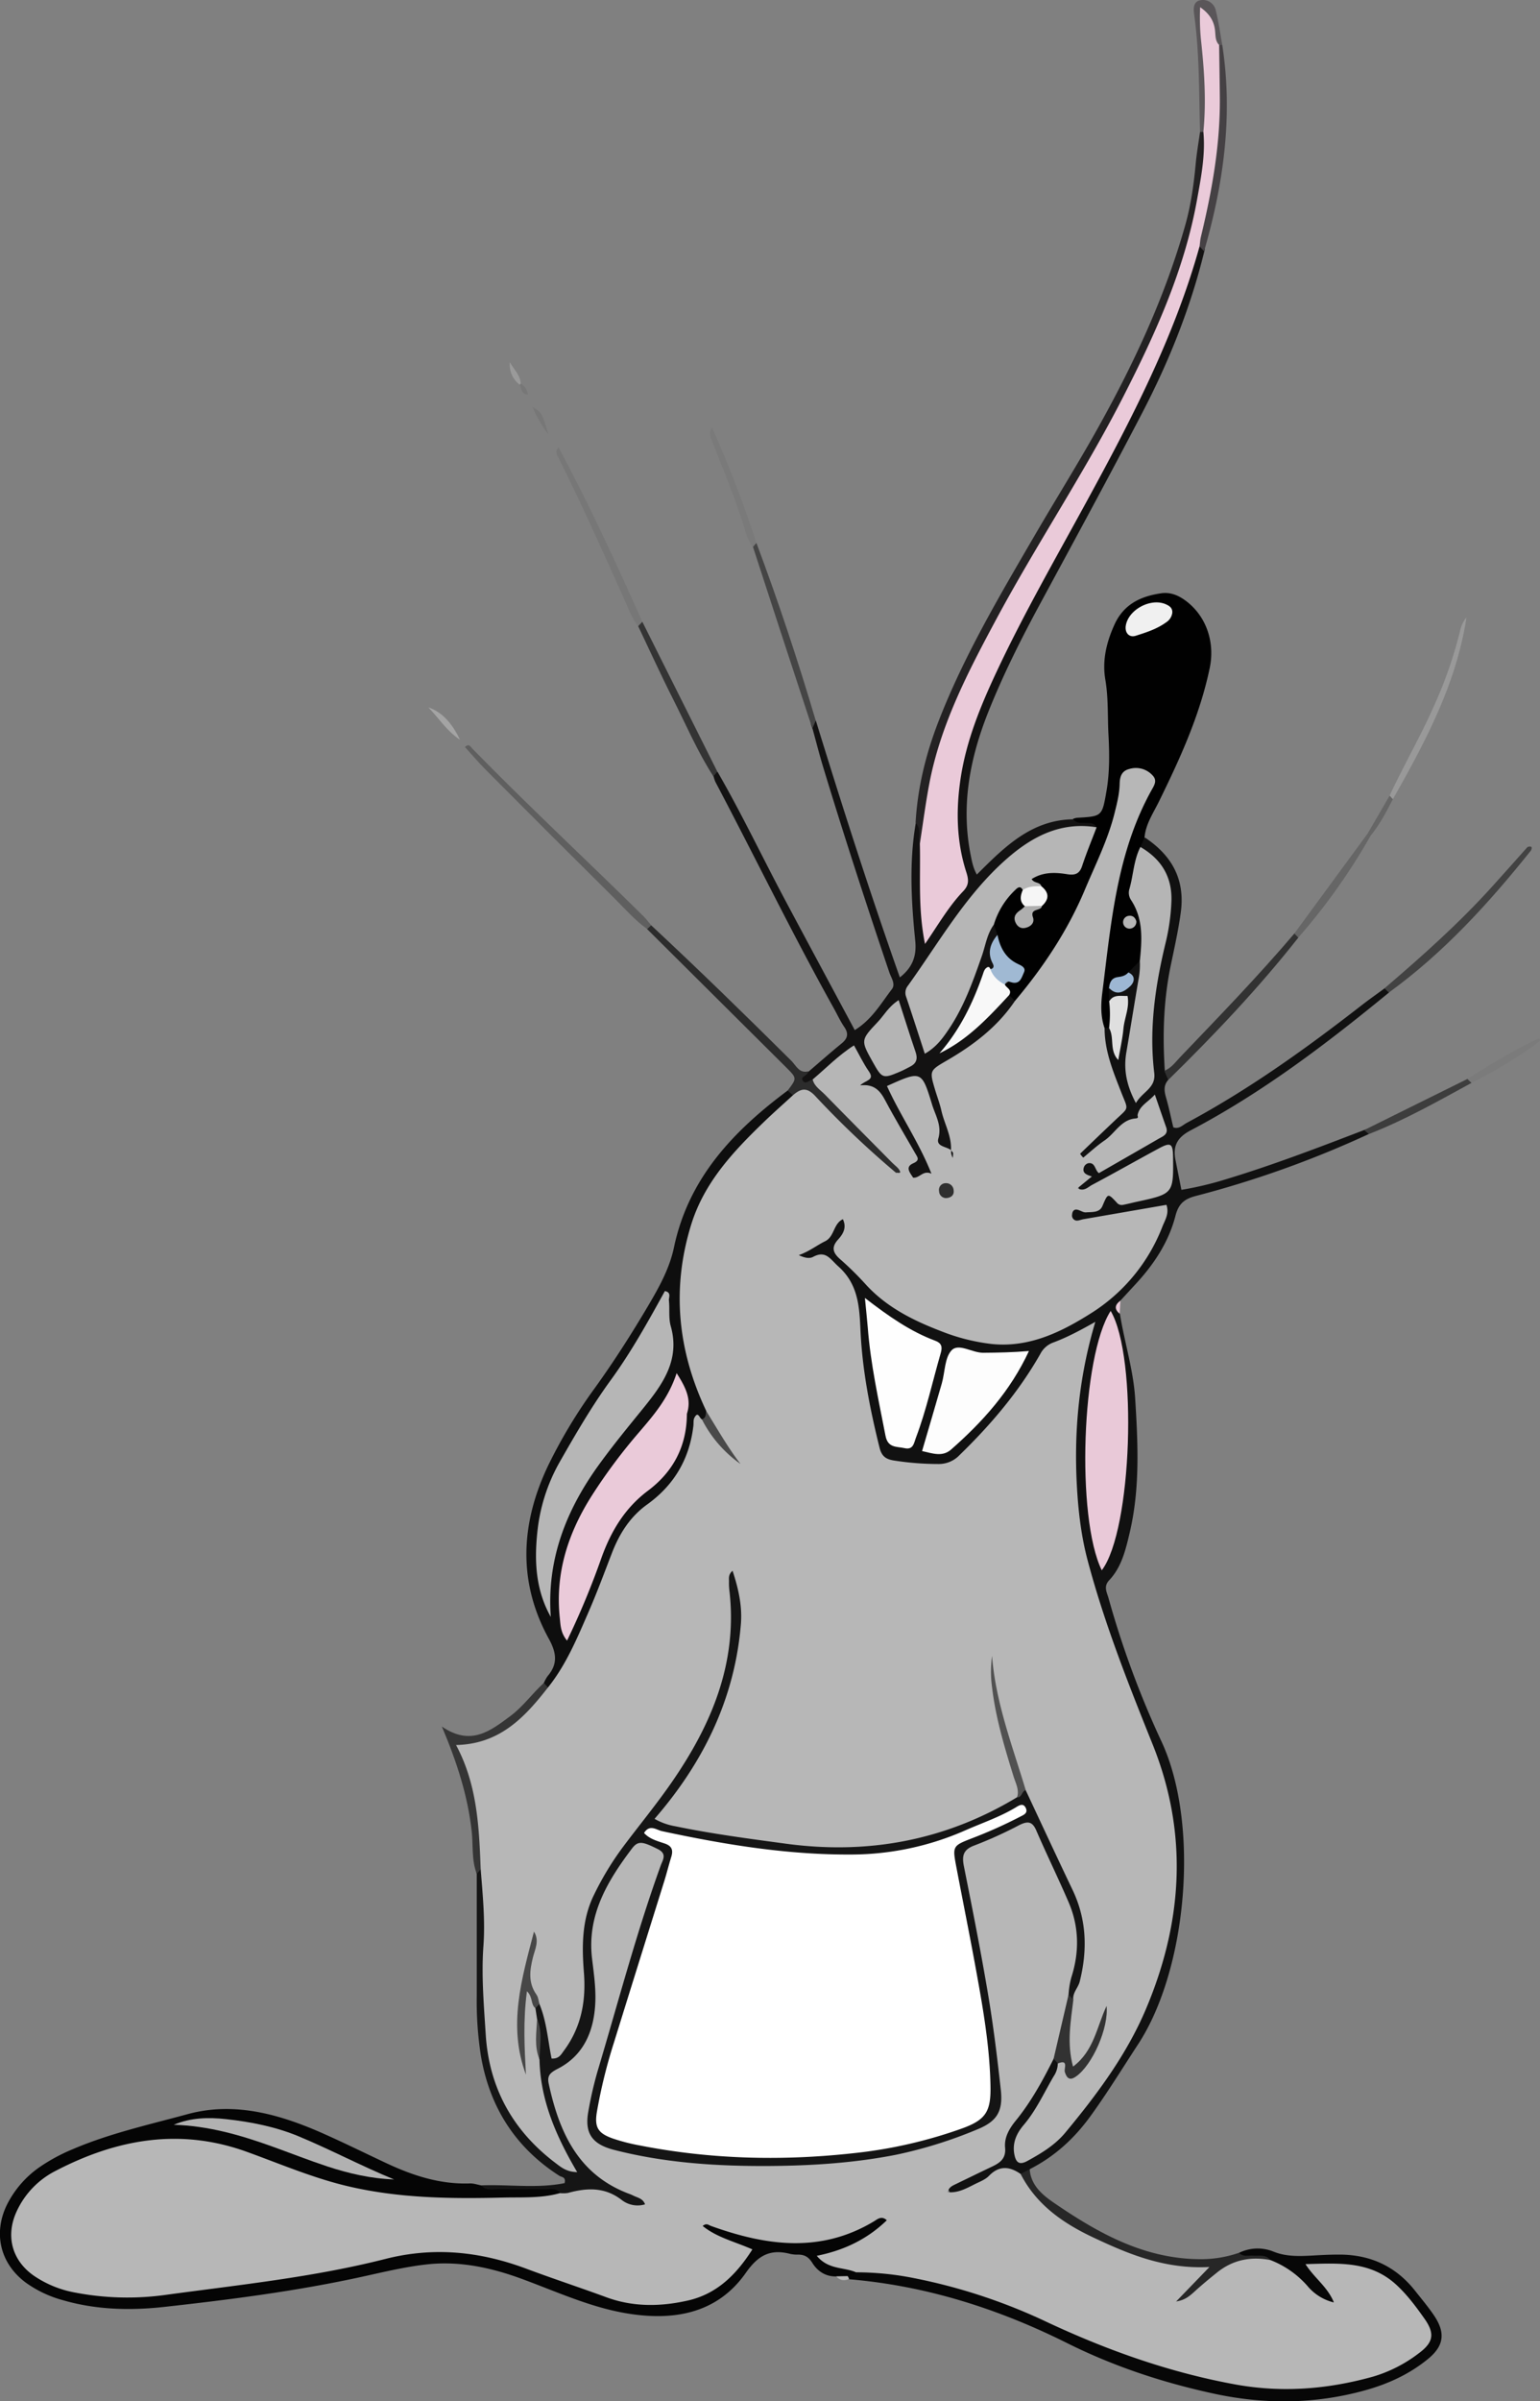 <svg xmlns="http://www.w3.org/2000/svg" viewBox="0 0 780.38 1216.25"><rect x="0" y="0" width="780.38" height="1216.25" fill="#808080" stroke="none"/><defs><style>.cls-1{fill:#111;}.cls-2{fill:#010101;}.cls-3{fill:#151515;}.cls-4{fill:#050505;}.cls-5{fill:#131212;}.cls-6{fill:#0e0e0e;}.cls-7{fill:#070707;}.cls-8{fill:#242223;}.cls-9{fill:#2c2c2c;}.cls-10{fill:#272727;}.cls-11{fill:#353535;}.cls-12{fill:#5f5f5f;}.cls-13{fill:#323232;}.cls-14{fill:#424242;}.cls-15{fill:#454144;}.cls-16{fill:#454545;}.cls-17{fill:#777;}.cls-18{fill:#999;}.cls-19{fill:#343434;}.cls-20{fill:#5a5659;}.cls-21{fill:#666;}.cls-22{fill:#7a7a7a;}.cls-23{fill:#3d3d3d;}.cls-24{fill:#7b7b7b;}.cls-25{fill:#a4a4a4;}.cls-26{fill:#9a9a9a;}.cls-27{fill:#e9c9d8;}.cls-28{fill:#b7b7b7;}.cls-29{fill:#fefefe;}.cls-30{fill:#b5b5b5;}.cls-31{fill:#fdfdfd;}.cls-32{fill:#dfdfdf;}.cls-33{fill:#9db7d3;}.cls-34{fill:#b6b6b6;}.cls-35{fill:#f8f8f8;}.cls-36{fill:#f0f0f0;}.cls-37{fill:#a0b9d3;}.cls-38{fill:#f6f6f6;}.cls-39{fill:#afafaf;}.cls-40{fill:#fff;}.cls-41{fill:#474747;}.cls-42{fill:#515151;}.cls-43{fill:#b1b1b1;}.cls-44{fill:#eacad9;}.cls-45{fill:#b4b4b4;}.cls-46{fill:#494949;}.cls-47{fill:#2f2f2f;}</style></defs><title>mosue 1</title><g id="Layer_2" data-name="Layer 2"><g id="Layer_2-2" data-name="Layer 2"><path class="cls-1" d="M592,547c-2.57,2.87-2,6-1,9.33,1.35,4.77,2.36,9.64,3.56,14.68,2.82,1.09,4.73-1.14,6.88-2.29,31.38-16.84,60.2-37.49,88.24-59.29,3.91-3.05,8-5.91,12-8.86,2-.65,2.58.27,2.22,2.13-31.7,26-64.23,50.77-100.63,69.89-6.85,3.6-9,8-7.6,15l3,15.08a168.86,168.86,0,0,0,22.29-5.27c23.88-7.21,47.14-16.13,70.41-25.06,2-.82,2.63.11,2.4,2a520.62,520.62,0,0,1-87.9,31.46c-5.84,1.54-8.64,4-10.21,10-3.46,13.4-11,24.75-20.43,34.87-2.47,2.67-4.91,5.35-7.37,8-1.85,2.12-.76,4.41-.38,6.65,2.28,14.43,6.84,28.41,7.76,43.12,1.43,23,2.53,45.87-2.93,68.52-2,8.44-4.07,16.93-10.26,23.48-3,3.21-1.12,6.08-.27,9.21a473.46,473.46,0,0,0,27,72.89c19.24,41.9,12.85,115-12.11,153-8,12.22-15.62,24.69-24.25,36.55-8.23,11.31-18.12,20.26-30.5,26.58-1.12,1.7-2.27,3.37-4.57,3.54-7.47-2.45-13.37,1-19.5,4.67-5.24,3.13-13.91,8.91-16.62,3.53-3.5-6.94,7.08-8.15,12-10.83,7.51-4.1,12.32-8.59,15.68-17.48,5.53-14.63,14.86-27.83,25.18-40a3.69,3.69,0,0,1,3.33,2.58c.22,12.3-8.84,20.33-14,30.13-1.85,3.5-5,6.31-6,10.32-.42,1.65-.76,3.48.4,4.79,1.62,1.83,3.67.9,5.49,0,6.82-3.21,11.91-8.62,16.6-14.2,27.24-32.41,48.63-67.76,52.67-111.1,2.36-25.39,1.31-50.46-8.37-74.71-10-25.05-19.59-50.24-28.44-75.75-15.83-45.65-15.58-91.43-5.44-137.73-15.24,4.24-16.72,5.5-24.9,17.4-10.38,15.1-20.79,30.19-34.61,42.53-8.3,7.42-33,9.6-42.36,3.55-3.38-2.2-4.79-5.47-5.58-9.11-4.54-20.81-10.06-41.6-9.26-63.07.44-11.88-5.92-19.25-13.11-26.76-2-2.1-4.7-2.24-7.43-2.16-3.33.1-6.7.26-9.95-3.6,7.39-5.53,15.58-9.86,21.33-17.39,3-3.91,6.1,1,5,3.43-7.57,16,5.73,22.42,14.13,29.89,18.9,16.84,41.12,27.43,67,26.65,17.82-.54,33.62-8.39,47-19.78,11.87-10.12,23.22-21.18,28.89-36.45.81-2.17,2.57-4.65,1.3-6.63-1.86-2.89-4.89-.77-7.33-.32-9.83,1.82-19.65,3.7-29.57,4.92-3.23.4-7.33,1.3-7.89-3.5s4.66-3.62,6.55-5.47c9.19-9,20.55-3.55,30.66-5.67,10.64-2.23,11.91-4.38,11.32-14.9-.29-5.17-1.73-6.57-6.66-4.09-8.64,4.35-16.67,9.79-25.46,13.84-2.72,1.26-5.32,2.8-8.26,3.52-1.3.31-3,.77-3.82-.25-3.1-4,2-7.69.84-12-.55-2.17,2.83-4.29,5.07-3,5.63,3.31,9.42-.41,13.73-2.65s8.69-4.94,13-7.47c9.06-5.31,9.32-6.36,3.81-17.2-6.78,9.94-18.34,13.51-26.3,21.76-2.25,2.33-6.36,6.47-9.23,3.22-3.31-3.75,1.6-7,4.09-9.86a59.18,59.18,0,0,1,10.13-9.63c5-3.5,5.74-7.53,3.19-12.94a99.54,99.54,0,0,1-6.78-20.88c-.88-3.9-1.93-7.83.42-11.63a4.37,4.37,0,0,1,2.59-1.09c6.35,2.17,3.28,7.56,4.14,11.51a45.21,45.21,0,0,1,1.69-14.76c1.66-5.75-.39-8.65-6-9.51a5.27,5.27,0,0,1-.75-5.34c3.7-3.09,12.24-1.18,10.38-10.06,1.92-2.7,3.15-6.77,7.86-4,2.15,4.24.41,8.45,0,12.7-1.94,18.56-9.42,36.66-3.61,54.58,6.41-7.43,6.42-7.43,5.88-19.29-.9-19.45,1.86-38.59,6.68-57.26,4.73-18.31,4.68-34.81-10.4-48.51-.79-2.56.19-4.31,2.51-5.43,13.55,9.07,20.4,21.14,18.08,38-1.22,8.91-3.18,17.64-5,26.4-3.72,17.72-4.28,35.59-3.08,53.58C591.52,543.56,593,544.75,592,547Z"/><path class="cls-2" d="M577.6,486.74l-5.83,5.82c-1.67,4.59-6.58,5.13-9.77,7.83l.06,6.86c3.12,4.5,3.21,9-.07,13.47l-2.25,0c-5.1-3.78-5-9.4-4.26-14.58,4.76-35.26,7.17-71.07,23.51-103.72,1.75-3.5,4.13-8.12-1.83-9.78-5.64-1.58-6.26,3.39-7.13,7.31-8.23,37.05-25.09,70.06-47.09,100.67-2.14,3-4.16,6.11-8.07,7.07a4.63,4.63,0,0,1-4.09-1.72,11.62,11.62,0,0,1-2.11-7.08c6.15-4.14,7.55-8.07.44-13.08-3.79-2.68-5.08-7.52-5.95-12.12a27.56,27.56,0,0,1-1.07-5.7c.7-6.6,4-12,8.66-16.35,2.19-2,4.71-5.52,8.25-1.5a23.47,23.47,0,0,1,1.77,8.59c.07,2.68-3.1,4.18-2.4,8.25,3.06-3.39,3.29-8.19,7.21-9.76,2.16-2.69,1.7-5.18-.57-7.55-4.12-2.74-4.68-5.39.19-7.88a17.17,17.17,0,0,1,5.74-1.42c16.25-2,16.55-2.3,20.45-19.18-1.13-3.8-8-.87-7.59-6.45a10.28,10.28,0,0,1,1.92-.51c12.76-.73,12.73-.73,14.94-13.29,1.68-9.56,1.56-19.25,1.05-28.83-.5-9.25,0-18.53-1.58-27.78-1.67-9.7.53-19,4.66-28.05C569.5,306,578.08,302,588.42,300.51c4.47-.65,8.44.88,12.1,3.54,10.81,7.84,15.24,21.25,12.48,34.37-5,24-15.09,45.93-25.78,67.7-2.9,5.9-6.76,11.45-7.26,18.32L577.89,429a118,118,0,0,0,2.41,43.72C581.35,477.19,581.75,482.71,577.6,486.74Z"/><path class="cls-3" d="M243.8,1106.92c14.14-.55,28.39,1.66,42.3-1.13.82-3.2-1.54-3-2.65-3.71-22.24-14.26-35.22-34.63-39.71-60.48a178.7,178.7,0,0,1-2.15-30.76q0-30.86,0-61.73c-.7-2.33.52-2.76,2.45-2.48,4.93,14.77,3.77,29.87,3.67,45.18-.21,30.45-1.92,61.67,20.1,87.25,5,5.85,10.3,11.24,19,16.36-10.11-17.59-15.36-34.63-15.77-53-.07-6.4.72-12.84-.94-19.16a12,12,0,0,1,.27-6.58c.84-1.55,1.88-2.71,3.88-1.92,5.34,6,4.74,14.26,7.8,22.09,7.64-6.56,10.09-14.61,10.86-23.24a122.51,122.51,0,0,0,.11-21c-1.78-21.26,6.38-39.19,18.41-55.69,8.44-11.57,17.28-22.86,25.66-34.48,19.59-27.18,32.17-56.71,30.06-91.1a46.83,46.83,0,0,1,.37-11c.39-2.17.37-5.23,3.38-5.33,2.79-.1,3.49,2.81,4.16,4.91,4.91,15.48,3.76,31.13-.51,46.33-6.7,23.87-16.26,46.5-32.34,65.91-7,8.46-6.63,9.37,4.07,11.18,31.55,5.31,63.11,10.34,95.34,8.72,26.06-1.3,48.91-12,71.67-23.23,2.33-1.09,4.27-3.45,7.3-2.37,7.26,5.78,8.45,14.91,12.16,22.58,6.08,12.58,12.39,25.09,17.07,38.3,4.56,12.85,2.86,25.61-.91,38.27a13.13,13.13,0,0,1-4.87,7.38c-1.95.31-3-.8-3.78-2.37-1.41-4-.38-8,.76-11.76,3.8-12.78,2-25.12-3-37.09-4-9.51-9.15-18.5-12.92-28.13-2.23-5.7-5.77-7.48-11.74-4.73-27.2,12.5-23.54,6.89-18.91,32.6,5.5,30.46,11.46,60.83,15,91.63,1.84,16.18-1.38,22.56-16.11,29-26,11.44-53.77,15.45-81.72,16.84-31.91,1.59-63.94,1.31-95.31-6.39-19.54-4.79-23.78-11-19.17-30.82,8.68-37.33,20.79-73.69,32.29-110.2.3-.95.76-1.86,1.06-2.81,1.19-3.8,3.15-8-1.52-10.66s-7.37,1-9.84,4.16c-12.41,15.87-19.41,33.64-16,53.93,3.55,21.36.15,39.78-18.14,53.45-4.27,3.19-3.73,7.4-2.57,11.76,5.44,20.5,15.31,37.47,35.84,46.46,3.82,1.67,11.15,2.84,8.76,8.46-2.08,4.9-9,2.49-12.46,0-10.13-7.22-21.21-3.24-31.89-4-9.41-1.89-18.93-.35-28.36-1C250.36,1111.17,245.38,1112.78,243.8,1106.92Z"/><path class="cls-4" d="M243.8,1106.92c2.59,2.91,6.06,1.86,9.21,1.91,7.83.13,15.67,0,23.51.07,2.54,0,5.29-.66,7.27,1.77-3,3.85-7.4,4.55-11.69,4.57-31.28.12-62.62,2-93.6-4.82-17.37-3.84-33.87-10.1-50.23-16.66-34.59-13.88-67.43-8.92-98.91,8.64-11.91,6.65-22.25,16.37-20.07,31.81,2.23,15.8,15.31,21.13,28.77,23.77,20.79,4.08,41.79,2.69,62.63-.51,34.9-5.38,69.84-10.3,104.38-18,20.16-4.5,40.42-1.44,59.89,6,14.33,5.45,28.56,11.26,43.33,15.38,17.79,5,35.51,5.86,52.28-4a47.14,47.14,0,0,0,6.49-4.66c10.84-9.09,10.67-10.49-2-16.79a12.3,12.3,0,0,1-1.77-.91c-3.25-2.36-9.87-3.5-7.32-8.65,2-4,7.24-.41,10.78.77,23.81,7.89,47.34,11.1,70.62-2,3.41-1.92,9.16-5.56,11.6-1.26,2.76,4.85-3.39,7.75-6.94,10.44-5.8,4.39-12.53,7.14-20.08,9.47,3.86,3.93,9.15,3.14,11.78,6.92,1.17,3.53-1.36,3.4-3.56,3.59-2.16-.12-4.4.43-6.44-.72-5.36.11-9.43-2.62-12.06-6.81-1.86-3-3.92-4.23-7.17-4.24a16.48,16.48,0,0,1-4-.35c-10-2.59-16.19.49-22.55,9.57-14.73,21-37.17,24.47-60.74,20.47-18.42-3.13-35.54-11.08-53-17.48-15.55-5.7-31.51-9.09-48-7.25-11.86,1.33-23.56,4.29-35.26,6.8-32.28,6.93-65,11.1-97.74,14.73-17.19,1.9-34.62,1.5-51.55-3.47a58,58,0,0,1-18.81-9c-12.75-9.61-16.36-24.79-9.39-39.16a50.9,50.9,0,0,1,17.71-19.93,91.21,91.21,0,0,1,15.87-8.4c18.73-8,38.63-12.39,58.11-17.7,24.11-6.56,47.5.34,69.78,10.35,10.32,4.63,20.48,9.63,30.72,14.44,13.38,6.29,27.19,10.82,42.25,10.33C239.88,1105.83,241.85,1106.56,243.8,1106.92Z"/><path class="cls-5" d="M511.39,504l2.83,2.95c.86,5.89-3.28,9.26-6.87,12.54-7.14,6.5-14.31,13.22-23,17.46s-9.89,9.64-7.14,18.56c2.59,8.41,7.58,16.51,6,26a3.88,3.88,0,0,1-2,1.93c-5.63-.12-7.27-3.91-7.63-8.61-.57-7.42-3.46-14.18-5.69-21.13-1.7-5.31-5.19-6.57-10.08-4.38-5.19,2.32-2.9,5.88-1.31,9.14,4.23,8.67,9.68,16.68,13.68,25.48,4.73,10.41,4,11.81-7.88,13.89-2.73-1.35-4.57-3.85-3-6.43,3.73-6.28.28-10.93-2.94-15.46-6-8.41-7.63-20.25-19.34-24.27-2.75-.94-1.92-3.71-1-6,1.8-4.44-.42-8.37-3.55-10.51-3.49-2.38-5.78,1.92-8.18,3.89-4.09,3.35-7.29,7.79-12.24,10.14-2.56.88-5.53,1.71-6.71-1.43-1.38-3.68,3-3.35,4.5-5.07,5.5-4.71,10.94-9.51,16.55-14.09,3.08-2.51,3.82-4.93,1.45-8.4-2.05-3-3.57-6.36-5.35-9.54-21-37.64-39.82-76.42-59.93-114.53a17.74,17.74,0,0,1-.95-2.8c-.95-2.17.15-2.61,2-2.39,12.29,21.3,22.83,43.54,34.39,65.23s23.19,43.29,35.14,65.59c8.75-5.36,13.3-13.55,18.81-20.72,2-2.6-.35-5.72-1.28-8.48-11.71-34.61-23-69.34-33.63-104.32-1.91-6.35-3.54-12.78-5.3-19.17-.77-1.91-1.92-4,1.71-4,13.37,43.41,27.23,86.65,42.54,130,6.59-5.15,8.55-11.07,7.8-18.51-2-19.86-3.13-39.76.25-59.61,5.45,1.15,3.82,5.76,4.53,9.23-.09,15.58-.74,31.18,1.72,46.15,3.34-6.83,8.6-13.13,13.54-19.64,2.53-3.33,4.27-6.7,3.11-11.05-10-37.2.67-71.1,16.75-104.11,20-41.05,42.95-80.53,64.27-120.87a476.9,476.9,0,0,0,33-78.15c1.59-5,2.26-10.55,7-14,1.87.12,3.09.74,2.28,2.94-7,28.58-17.91,55.71-31.45,81.72-16.88,32.45-34.38,64.59-51.78,96.78-9.66,17.86-18.78,36-26.28,54.86-9.24,23.28-13.86,47.21-8.85,72.28.64,3.17,1.16,6.34,3.12,9.89,13.94-13.92,27.65-27.73,48.88-28,1.58,2.15,3.92,1.8,6.13,1.86s4.58-.22,5.74,2.38c-2.48,2.12-5.52,2.23-8.51,2.14-12.82-.39-23.07,5.38-32.47,13.31-21.19,17.89-35.44,41.31-50.74,63.87-2.87,4.23,1.62,25.55,5.58,28,3.38,2.14,4.85-1,6.39-2.85,5.56-6.74,9.29-14.57,12.73-22.52s6.12-16.19,9-24.34c1.15-3.21,1.19-7.54,5.93-8.31l1.83,5.15c-3.6,5.59,2.14,12.33-2.17,17.85-4.61,3.11-4.56,8.65-6.77,13C492.15,513,488.63,522,482,528.26c6.86-4.77,13.27-11.3,19.76-17.74C504.54,507.78,506.85,504.19,511.39,504Z"/><path class="cls-6" d="M275.6,852.42a19.82,19.82,0,0,1,1.91-3.45c5.26-6.17,4.49-11.81.62-18.86-16-29.13-14.25-58.79-.23-88.06a259.68,259.68,0,0,1,23.7-39.24c9.72-13.52,18.65-27.51,27.1-41.84,5.41-9.18,10.6-18.59,12.81-29.08,7.39-35.16,30.11-59,57.63-79.51,2-.75,2.89.37,3.52,2,.13,4.35-3.41,6.15-6,8.6-8.71,8.2-17.61,16.26-25.2,25.51C346.2,619.26,341.37,654,351.88,691.66c2.14,7.68,5.59,14.93,7.51,22.69.05,2.13-.45,4-2.47,5.08-3.12-.37-3.24,1.6-3.5,4.07-1.71,16.41-9.55,29.27-22.6,39.28a55.46,55.46,0,0,0-18.52,25.34c-6.69,18-13.61,36-23,52.83-3,5.42-5.31,11.56-11.61,14.38C276.06,855.06,274.85,854.45,275.6,852.42Z"/><path class="cls-7" d="M429.53,1152.88c1.67-.14,3.27-.41,4.27-2,3.61-3.72,8-2.17,12.21-1.81,35.78,3,68.42,16.41,100.42,31.29a301.73,301.73,0,0,0,98.67,27.06c22.91,2.21,45.86-2.07,66.43-13.88,12.38-7.11,12.76-11.39,4.54-22.78-11.53-16-26.52-23.67-47.16-20.79.68,4.9,5.32,7.37,6.92,11.45.63,1.6,1.21,3.27,0,4.7s-3.05,1-4.6.49a34.32,34.32,0,0,1-12.37-8.24A57.72,57.72,0,0,0,642.63,1147c-4.24-3.64-12,1.56-14.74-5.91a21.35,21.35,0,0,1,17.44-.61c6.39,2.59,13,2.34,19.63,2,4.65-.28,9.3-.51,14-.49,15.58.07,28.42,6,38.13,18.33,3.29,4.18,6.75,8.26,9.7,12.67,5.78,8.66,4.9,15.24-3.09,21.8-9.37,7.69-20.19,12.68-31.86,15.92-25.52,7.08-51.09,7.28-77,1.65s-50.54-13.79-74.23-25.61c-34.77-17.35-71.38-29-110.34-32.27-.73-.06-1.08-.31-1.06-.74S429.34,1152.88,429.53,1152.88Z"/><path class="cls-8" d="M466.13,427.34c-1.23-3.41,1.07-7.54-2.17-10.53,1-17.77,5.2-34.83,11.6-51.36,12.81-33.06,30.83-63.44,48.58-93.94,10.88-18.69,22.38-37,32.89-55.94,18-32.35,33.5-65.84,43.61-101.61,2.91-10.28,4.32-20.78,5.31-31.38.5-5.26,1.42-10.48,2.15-15.72a1.82,1.82,0,0,1,2.68.59c3,7.52,1.05,15,.13,22.62-4.88,40.1-21.26,76.19-39.33,111.55-23.2,45.4-52.13,87.62-75,133.25-13.51,27-24.45,54.76-26.4,85.33C470,423.11,470,426.4,466.13,427.34Z"/><path class="cls-9" d="M401.8,554.77l-2.66-2.39c4.69-6.17,4.75-6.24-.6-11.57q-35.28-35.14-70.64-70.23c-.28-1.68.05-2.7,2.06-1.92,24.1,22.45,47.69,45.45,71.06,68.66,2.38,2.37,4,6.61,8.72,5.28-.14.31-.25.63-.41.91-.76,1.38-3.63,2-2.66,3.67,1.45,2.56,3.4-.08,5.14-.41,8.43,3.88,13.47,11.61,19.92,17.71,7.95,7.51,15.76,15.2,23.11,23.29,2.12,2.33,7,6.1-.78,8-14.64-9.24-25.76-22.38-37.83-34.44C412.06,557.14,407.84,554.25,401.8,554.77Z"/><path class="cls-10" d="M627.89,1141.06c2,2.19,4.68,1.3,7.13,1.47,3.06.2,6.42-.73,8.78,2.24-16.32,2-29.78,9.62-41.53,20.81-1.55,1.48-4.36,2.68-6.3.6-2.16-2.31,0-4.27,1.56-6,2.43-2.72,5.45-4.85,8.54-8.6-23.89-1.7-44.55-11.17-64.37-22.46-11.17-6.37-22.45-13.35-24.51-28l4.6-2.39c.55,8.3,6.76,13.26,12.44,17.14,22.11,15.11,45.22,28.12,73.29,28.43A59,59,0,0,0,627.89,1141.06Z"/><path class="cls-11" d="M275.6,852.42c.69.77,1.39,1.54,2.09,2.3.41,7.95-6.55,10.94-10.85,15.49-6.65,7-14.48,12.84-24.28,14.61-6.43,1.17-6.37,4.27-4.29,9.08,6.18,14.28,5.64,29.78,7.87,44.78.43,2.89.18,6-2.54,8.14-.68.76-1.35,1.53-2,2.29-2.73-7-1.76-14.44-2.58-21.66-2-17.69-7.28-34.43-15.11-52.93,14.8,10.15,24.67,2.11,34.75-5.34C265.1,864.39,269.71,857.77,275.6,852.42Z"/><path class="cls-12" d="M330,468.66l-2.06,1.92c-6.25-4.49-11.28-10.3-16.69-15.67q-32.62-32.32-65-64.9c-3.7-3.71-7.09-7.73-10.65-11.63,2.16-2,2.87-.09,3.52.57,28.38,29.06,58.14,56.71,87.05,85.22C327.51,465.55,328.68,467.16,330,468.66Z"/><path class="cls-13" d="M592,547c-.67-1.55-1.34-3.09-2-4.64,3.57-1.34,5.67-4.45,8.13-7,19.63-20.52,39.41-40.91,57.81-62.56,1.75-.34,2.72.07,2,2.09C637.7,500.58,615.26,524.21,592,547Z"/><path class="cls-14" d="M703.79,502.74l-2.22-2.13c19.08-16.32,37.83-33,54.68-51.68,6-6.62,11.9-13.3,17.84-19.95,1.69-.46,2.7-.28,1.72,1.8C754.48,457.45,731.61,482.58,703.79,502.74Z"/><path class="cls-15" d="M610.16,127.27l-2.29-2.48c-2.85-2.85-1.78-6.27-1-9.37,6.92-26.81,8.93-54.08,8-81.66-.11-3.3,0-6.64,1.51-9.72a2.25,2.25,0,0,1,3-1.22C624.88,58.39,620.06,93.05,610.16,127.27Z"/><path class="cls-16" d="M413.37,365l-1.71,4q-8.32-25.32-16.63-50.65-6.76-20.65-13.46-41.32c-1-2.05.06-2.3,1.75-2C394.42,304.63,404.36,334.63,413.37,365Z"/><path class="cls-17" d="M323.39,317.17c-3.06-3.58-4.53-8-6.41-12.19-11-24.48-21.94-49-33.9-73-.7-1.41-2.05-2.72-.09-5.52,15.67,29.24,29.28,58.78,42.51,88.51C325,315.9,324.81,317.11,323.39,317.17Z"/><path class="cls-18" d="M704.19,403c7-15.08,15.36-29.48,22.14-44.69a219.94,219.94,0,0,0,13.72-39.45,15.34,15.34,0,0,1,3.08-6.17c-5.13,33.64-20.8,63-37.31,92.11A2.57,2.57,0,0,1,704.19,403Z"/><path class="cls-19" d="M323.39,317.17l2.11-2.23q19,38,38,75.91l-2,2.39c-8.07-12.51-13.87-26.21-20.57-39.43C334.82,341.73,329.22,329.4,323.39,317.17Z"/><path class="cls-20" d="M619.39,22.82l-.8,0-.79-.07c-6.27-1-3.34-7.69-7.44-11.41,2.76,14.89,2.24,29.05,2.12,43.19,0,4.19.82,8.72-2.68,12.21l-.84.12-.86,0c-.56-19.93-.22-39.9-3-59.74-.39-2.88-.44-6.59,3.6-7.07a6.67,6.67,0,0,1,7.42,5.38C617.55,11.15,618.34,17,619.39,22.82Z"/><path class="cls-21" d="M657.9,474.91l-2-2.09q18.6-25.33,37.18-50.68c1-.18,1.49.25,1.4,1.28A311.93,311.93,0,0,1,657.9,474.91Z"/><path class="cls-22" d="M383.32,275l-1.75,2c-3.08-3.66-3.91-8.35-5.33-12.66-4.53-13.8-10-27.23-15.34-40.69-.85-2.11-1.89-4.26-.12-7.17A600.64,600.64,0,0,1,383.32,275Z"/><path class="cls-23" d="M693.67,574.41l-2.4-2,52.28-25.88c2.12-.85,2.46.17,2.08,2C728.64,557.79,711.79,567.38,693.67,574.41Z"/><path class="cls-24" d="M745.63,548.49l-2.08-2c11.62-7.27,23.29-14.47,35.74-20.29.92-.17,1.28.17,1,1.1A218.07,218.07,0,0,1,745.63,548.49Z"/><path class="cls-25" d="M233.08,374.7c-6.94-4.69-10.52-10.74-16-16.38C223.57,360.41,229,366,233.08,374.7Z"/><path class="cls-21" d="M704.19,403l1.63,1.8c-3.31,6.5-6.75,12.92-11.35,18.63-.46-.43-.92-.86-1.4-1.28Z"/><path class="cls-17" d="M277.83,219.93a63,63,0,0,1-8-13.79C274.44,208.76,274.82,209.37,277.83,219.93Z"/><path class="cls-26" d="M263.37,194.88a12.67,12.67,0,0,1-5-11.45c1.9,3.64,5.32,6.5,5.52,10.93Z"/><path class="cls-17" d="M263.92,194.36a7.59,7.59,0,0,1,3.61,5.41c-3.36,0-3.28-2.86-4.16-4.89Z"/><path class="cls-27" d="M567.38,665.44c-2.88-2.39-2.42-4.59.38-6.65C567.63,661,567.5,663.22,567.38,665.44Z"/><path class="cls-28" d="M429.53,1152.88a5.2,5.2,0,0,1,.73,1.52c-2.47.89-4.7.73-6.52-1.4Z"/><path class="cls-28" d="M243.6,946.82c-.84-21.45-1.74-42.88-12.5-62.94,22.29-.48,34.87-14.16,46.59-29.16,9.25-11.55,14.83-25.09,20.65-38.46,4.24-9.74,7.92-19.71,11.75-29.62S319.36,768.18,328,762c13.74-9.9,21.45-23.18,23.38-39.91.15-1.32-.09-2.84.48-3.93,1.92-3.71,2.57.31,3.83.76,6.58,3.86,8.42,11.6,13.26,16-4.22-6-9.67-12-11.06-20.24-14.41-30.4-17.68-61.65-7.73-94.11,6.61-21.59,21.36-37.25,37-52.33,4.78-4.61,9.76-9,14.65-13.48,3.9-3.32,6.91-4.34,11.33.42A470.38,470.38,0,0,0,454,594c2.13,3.56,6.16.5,8.74,2.51,3.35.32,5-4,9.27-2-6.45-16.22-15.87-29.63-22.54-44.42,17.43-7.84,17.58-7.88,22.85,9.37,1.68,5.52,5.06,10.62,3.17,17.2-1.21,4.21,4.25,4,6.55,6l-.16.13c.48-7.24-3.32-13.45-4.84-20.22-.8-3.55-2.12-7-3.17-10.49-2.95-9.88-2.89-9.78,6.26-15.1,13.3-7.75,25.39-16.94,34.13-29.92,14.41-17.13,26.76-35.63,35.44-56.3,5.39-12.84,11.73-25.35,15.12-39,1.2-4.85,2.44-9.68,2.55-14.7.08-3.6.94-6.61,5-7.59a11.41,11.41,0,0,1,11.8,3.4c2,2.17,1.12,4.24-.07,6.35C565.86,431.36,563.07,467.4,558.56,503c-.75,5.89-.85,12,1.18,17.79,0,11.6,4.37,22.07,8.48,32.58,3.63,9.28,4.09,7.16-3.22,14.12q-8.91,8.46-17.76,17l1.63,1.92c3.62-3,7.06-6.16,10.9-8.79,5.31-3.63,8.35-10.54,15.7-11.11,1.83-.15.89-1.06,1-1.79,1-4.72,5.27-6.43,8.74-10.3,2.1,6.07,3.87,11.29,5.71,16.48,1.3,3.66-1.58,4.62-3.8,5.9-10.08,5.84-20.19,11.61-30.27,17.41-2.12-1.57-1.78-5.65-5.47-5a3.28,3.28,0,0,0-2.07,1.86c-1.13,3.1,1.28,4,4,4.83L546,601.88c3.28,1.84,5.32-.61,7.39-1.71,11.47-6.09,22.76-12.52,34.2-18.67,5.64-3,6.75-2.23,6.84,4.24.24,18.94.24,18.94-18.48,23-2.27.5-4.53,1.09-6.81,1.53a3.21,3.21,0,0,1-3.31-1.23c-4.52-4.82-4.41-4.63-7.2,1.86-1.48,3.46-5.31,2.94-8.32,3.18-1.5.12-3.06-1.18-4.66-1.39s-2.3,1.12-2.38,2.54a2.6,2.6,0,0,0,2,3c1.21.16,2.53-.47,3.81-.69l42-7.27c1.52,4.41-.71,7.67-2,10.92a90.18,90.18,0,0,1-35.47,43.52c-15.19,9.66-31.84,18.16-51.47,16a100.5,100.5,0,0,1-25.05-6.37c-14.32-5.47-28-12.25-38.6-24a155,155,0,0,0-12.8-12.57c-3.64-3.21-4.54-6-1-9.92,2.39-2.66,4.54-5.89,2.43-10.3-4.9,2.29-4.2,8.85-9.07,11.2-4.11,2-7.75,5-13.27,7,3.13,1.48,5.47,1.83,7.27.87,6.43-3.45,8.66,1.16,12.78,4.85,10.12,9.06,10.66,20.41,11.22,32.52.92,20,4.76,39.59,9.58,59,1,4.16,2.74,6,7.1,6.74a146.24,146.24,0,0,0,22.85,1.81,14.42,14.42,0,0,0,10.63-4.48c15.86-15.4,30.05-32.07,41-51.34a12,12,0,0,1,6.56-5.73c7.15-2.66,13.86-6.28,21.28-10.45-8.31,27.78-10.91,55.4-9.33,83.44.71,12.65,2.18,25.19,5.46,37.49,8.49,31.93,20.65,62.57,32.93,93.14,18.18,45.25,15.19,90.09-3.45,134.08-9.78,23.1-24.83,43.27-40.85,62.56-5.21,6.27-12.09,10.41-19.11,14.26-4,2.21-5.88,1.13-6.73-3.51-1-5.74,1.2-10.46,4.78-14.67,6.33-7.44,10.29-16.31,15.18-24.63a12.05,12.05,0,0,0,2.1-6.57c1.86-3.82,3.6-3.27,5.1.21,2.13,5,4.44,3.74,7.07.39,5.59-7.1,9.78-14.86,11.23-24a50.91,50.91,0,0,1-9.17,21.08c-1.48,2.06-3.07,4.78-6.28,3.9-3-.81-3.89-3.77-4.13-6.28-.92-9.51-2-19.13,4-27.67-.3-3.53,2.5-5.91,3.3-9.11,4-16,3.53-31.47-3.73-46.58-8-16.72-15.81-33.58-23.69-50.37-8.45-14.58-11.6-30.9-14.72-47.09-1.13-5.86-3.91-11.83-1.79-18.13-2.14,6.39,1.16,12.33,1.67,18.5s2.23,12.4,4.07,18.41c1.94,6.34,3.84,12.69,5.88,19,1.34,4.16,4.36,8.53.47,13C479.15,932.18,440,939.51,398.3,933.87c-18.78-2.54-37.59-5-56.17-8.85a31.66,31.66,0,0,1-10.44-3.75c24.8-28.54,40.68-61,43.75-98.71.72-8.86-1.15-17.7-4.23-26.95-2.33,2.06-1.74,4-1.8,5.69a33.33,33.33,0,0,0,.28,5c4,36.23-9.2,67.33-29.15,96.23-7.75,11.23-16.46,21.79-24.65,32.71a150.78,150.78,0,0,0-15,24.75c-6.09,12.48-6.05,25.85-5,39.13,1.15,14.55-1.39,27.84-10.2,39.67-1.37,1.83-2.4,4.12-6.18,3.89-1.87-9.06-2.47-18.74-6.17-27.62-10.55-10.62-5.08-22.52-2.48-34.17-5.29,21.18-9.57,42.43-5.92,62.43-.75-7.33-2-16.63-.83-25.88.4-3.14-1.17-8.95,3.6-9,5.14-.07,2.44,5.71,3.61,8.76l.84,5.52c1.65,6.76-.51,13.75,1.23,20.5.45,20.43,8.24,38.57,19.1,57-5.45-.11-8.2-2.51-10.94-4.58-21.67-16.35-33.72-38.08-35.42-65.2-.94-14.9-2.24-29.81-1.16-44.8C245.92,972.67,244.59,959.73,243.6,946.82Z"/><path class="cls-28" d="M517.19,1101.15c8,15.59,21.45,24.93,36.85,32.18,18,8.49,36.25,16.12,58.85,14.94L596,1165.73c4.77-.68,7.27-3.17,9.92-5.56,3.45-3.12,7.05-6.08,10.67-9,8-6.5,17.18-8.37,27.22-6.4a48.08,48.08,0,0,1,18.64,13,25,25,0,0,0,13.5,8.46c-3.34-8.07-9.72-12.11-14.42-19.42,17-.45,32.94-1.69,46.18,10.6,5.4,5,9.78,10.88,14,16.85,5.39,7.6,4.87,12.07-2.76,17.72a71.26,71.26,0,0,1-23,11.77c-23,6.45-46.24,8.33-70.05,4-33.31-6.1-64.74-17.26-95.34-31.58a287,287,0,0,0-67.08-22.2,149.34,149.34,0,0,0-29.7-3c-6.14-2.75-14-1.2-19.89-8.37,14-2.8,25.66-8.5,35.49-18-2.67-2.47-4.78-.51-6.38.46-27.15,16.4-54.82,12.45-82.71,2.42-1.14-.41-2.25-1.64-4.22,0,7.19,5.82,16,7.84,25.2,11.87-8.17,12.81-18,22.58-32.68,25.9-13.81,3.13-27.7,3.36-41.34-1.66-13.43-4.94-27-9.39-40.43-14.41-23.37-8.76-46.89-11.25-71.48-5-36.53,9.28-74.05,13.13-111.3,18.2a140.5,140.5,0,0,1-45.77-1.12,54.26,54.26,0,0,1-21.13-8.58c-11.15-7.8-14.41-20.22-8.69-32.6a43.3,43.3,0,0,1,19.76-20.52c31.11-16.17,63.25-21.92,97.28-9.48,16.55,6,32.8,12.95,50.05,17.1,26.19,6.3,52.78,6.58,79.43,5.93,9.6-.23,19.35.43,28.8-2.26a15.83,15.83,0,0,0,4-.08c9.59-2.63,18.64-3.09,27.25,3.53a13.11,13.11,0,0,0,11.84,2.24c-.83-2.46-2.87-3.15-4.84-3.94-.93-.36-1.8-.88-2.74-1.22-26-9.5-35.81-31-41.18-55.76-.89-4.06.31-5.59,4.51-7.74,13.45-6.88,18.52-19.56,19.07-33.94.28-7.25-.79-14.6-1.66-21.85-2.64-22,7.77-39.27,20.19-55.74,3.16-4.2,5.42-3.58,13.11.24,4.88,2.41,2.51,5.49,1.49,8.32-12.35,34.16-21.54,69.28-31.94,104a191.81,191.81,0,0,0-4.71,20.42c-2.06,11.12,1.78,16.74,13.05,19.63,26,6.67,52.58,8.34,79.3,8.14,21.33-.16,42.53-1.56,63.55-5.68A226.88,226.88,0,0,0,495,1078.67c10.14-4.08,13.36-9.13,12.14-20.19-1.78-16.21-3.76-32.41-6.47-48.48-3.64-21.66-7.93-43.21-12.23-64.75-1.08-5.42-.25-8.48,5.47-10.55a212.17,212.17,0,0,0,22.7-10.31c4.08-2,6.48-1.93,8.49,2.72,5.28,12.21,11.15,24.18,16.41,36.4,5.35,12.43,5.49,25.29,1.38,38.08a41.53,41.53,0,0,0-1.4,8.75c-.74,11.24.09,22.85-7.58,32.47-5.51,11-11.42,21.82-19.26,31.42-3.25,4-5.82,8.47-5.33,13.62.53,5.58-2.67,7.71-6.78,9.65-6.31,3-12.58,6.07-18.88,9.11-1.52.74-2.92,1.59-3.46,3.75,5.32.56,9.65-2,14-4.16,2.38-1.18,5.07-2.2,6.85-4C506.29,1096.73,511.56,1097.26,517.19,1101.15Z"/><path class="cls-27" d="M558.31,795.39C545.24,768.7,548.05,686.93,562.82,664,576.68,687.56,573.67,775.29,558.31,795.39Z"/><path class="cls-29" d="M438.29,657.44c12.24,9.46,23.14,17,35.68,21.69,3.11,1.16,3.68,3,2.75,6.19-4.16,14.35-7.29,29-12.62,43-1,2.66-1.29,6.19-5.75,5.19-4-.9-8.42,0-9.63-6.27-3.53-18.26-7.59-36.41-9-55C439.35,668,438.89,663.69,438.29,657.44Z"/><path class="cls-30" d="M577.6,486.74c1.09-10.66,1.85-21.29-4.46-30.87a6.58,6.58,0,0,1-.79-5.72c2-7,2.13-14.5,5.54-21.14,10.65,6.15,16.19,15.19,15.71,27.68a105.57,105.57,0,0,1-2.89,20.67c-5.27,21.75-8.53,43.67-5.81,66.07.94,7.79-6,9.46-9.28,15.31-4.84-9.08-6.34-17.13-4.84-25.81,2.07-12.1,4-24.22,6.06-36.31A39.56,39.56,0,0,0,577.6,486.74Z"/><path class="cls-31" d="M521.41,684.31c-9.44,20.31-23.49,35.89-39.47,49.92-4.33,3.8-9.25,2-14.69.75,3.41-11.67,6.77-23,10-34.26,1.64-5.72,1.42-13.09,5-16.8s10.39,1.33,16,1.28C505.81,685.14,513.33,685,521.41,684.31Z"/><path class="cls-13" d="M533.9,1042.81q3.78-16.23,7.58-32.47l2.44,2.49c-1.32,11-3.4,22.11-.17,33.94,10.67-8,12-20.14,17-30.72,1.14,11.06-7.15,29.91-15.51,35.74-3,2.12-4.64,1.12-5.67-2.37-.47-1.63,2.06-6.54-3.47-4.25Z"/><path class="cls-32" d="M562,520.72a55.69,55.69,0,0,0,.07-13.47c2.11-3.7,5.67-2.67,9.28-2.79,1.17,5.76-1.55,11.05-2.06,16.56-.48,5.14-1.65,10.21-2.62,15.9C562,532,564.85,525.52,562,520.72Z"/><path class="cls-33" d="M562,500.39c.29-2.83,1.26-5.08,4.52-5.49,2-.25,3.89-.7,5.25-2.34,4.06,1.76,2.89,5.21,1,6.93C569.84,502.2,566,504.76,562,500.39Z"/><path class="cls-34" d="M503.6,468.38c-3.42,4.68-4.18,10.4-6,15.68-4.5,12.88-9.06,25.73-16.75,37.17-3.11,4.62-6.37,9.17-12.21,12.51-3.31-10.15-6.32-19.55-9.48-28.9a5.69,5.69,0,0,1,.92-5.57c15.89-22.11,29.34-46.12,50.18-64.36,13-11.37,27.42-18.8,45.44-15.88-2.47,6.53-5.17,13-7.34,19.61-1.35,4.1-3.71,4.77-7.58,4.16-6.14-1-12.31-1.18-18,2.47,1.31,2.28,4.18,1.35,4.91,3.56a9.06,9.06,0,0,1-9.41,2c-1.21-2.42-2.64-1.22-3.79-.08A40.26,40.26,0,0,0,503.6,468.38Z"/><path class="cls-35" d="M511.39,504c-10.51,11.33-21,22.71-35.35,29.53,10.26-11.72,16.89-25.31,21.94-39.78.53-1.52.87-3.19,2.59-3.92a1,1,0,0,1,.82.19,3,3,0,0,1,.47.88c3.86,1.29,6.64,3.59,7.35,7.84C510.07,500.44,513,501.29,511.39,504Z"/><path class="cls-36" d="M594.05,310.38a6.82,6.82,0,0,1-3.14,4.86c-4.62,3.35-10,5.08-15.37,6.78-3.37,1.08-5.62-1.52-5.06-5.09,1.28-8.13,12.61-14.2,20.25-10.88C592.67,306.89,594.21,308,594.05,310.38Z"/><path class="cls-37" d="M509.21,498.74c-3.35-1.77-6.06-4.15-7.35-7.84,1.81-.34,1.92-1.5,1.22-2.82-2.92-5.47-1.28-10.16,2.35-14.55,1.36,6.43,4.11,11.84,10.46,14.77,1.73.8,4.12,1.84,3,4.21s-1.82,6.06-5.92,5.17C511.41,497.33,509.88,496.22,509.21,498.74Z"/><path class="cls-38" d="M518.25,450.86c2.86-2,6.14-2,9.41-2q6.06,4.86.3,10.05a10.56,10.56,0,0,1-8.58.16C516.5,456.66,517,453.81,518.25,450.86Z"/><path class="cls-39" d="M519.38,459l8.58-.16c-.22,2.87-6.19.93-4.52,5.79,1,2.87-1.24,4.9-4.16,5.41-2.16.39-3.78-.85-4.65-2.74-1.38-3,.24-4.87,2.62-6.43A19.66,19.66,0,0,0,519.38,459Z"/><path class="cls-30" d="M575.83,466.66a3.48,3.48,0,0,1-3.51,3.71,3.26,3.26,0,0,1-.78-6.41C573.73,463.48,575.19,464.48,575.83,466.66Z"/><path class="cls-40" d="M326.36,928.43c2.89-4.6,6.28-1.53,9.08-.93,31.94,6.86,64,12.13,96.85,11.84A143.81,143.81,0,0,0,489.39,927c8.51-3.73,17.37-6.71,25.39-11.55,1.57-.95,3.71-2.39,5,.28s-1.09,3.55-2.78,4.43a235.72,235.72,0,0,1-24.55,11c-9.77,3.78-9.84,4-7.82,14.58,3.35,17.63,6.91,35.23,10.12,52.9,3.51,19.3,6.86,38.65,7.17,58.36.19,12.47-2.41,16.7-14.15,21a235.47,235.47,0,0,1-55.29,12.63c-36.29,4-72.41,3.11-108.3-3.93a97.39,97.39,0,0,1-13.49-3.46c-7.65-2.66-9.53-5.69-8.22-13.55a264.46,264.46,0,0,1,8.56-34.85c8.47-27.29,17-54.56,25.53-81.85,1.29-4.12,2.32-8.33,3.6-12.45,1.06-3.44.33-5.54-3.4-6.8S329.19,931.53,326.36,928.43Z"/><path class="cls-41" d="M271.34,1017.17c-2.52-1.77-1.15-5.53-4.32-8.58-2,14.92-1.24,28.6-.5,42.26-9.28-24.77-2.16-48.59,4.07-72.46,2.88,4.6.51,8.88-.54,13.11-1.66,6.61-2.44,12.88,1.84,18.88.9,1.26,1,3.09,1.47,4.66Z"/><path class="cls-42" d="M515.38,910.43c1.25-3.82-.69-7.13-1.75-10.57-4.6-14.85-9.09-29.7-10.92-45.25a58.65,58.65,0,0,1,0-15.88c1.82,23.69,10.35,45.63,17.06,68C517.72,907.26,517.9,910.47,515.38,910.43Z"/><path class="cls-41" d="M273.41,1043.19c-2.78-6.69-1.56-13.62-1.23-20.5C275.08,1029.38,273.48,1036.33,273.41,1043.19Z"/><path class="cls-43" d="M199.7,1103.92c-11.64-.39-22.95-3-34-6.64-9.46-3.14-18.74-6.81-28.13-10.18-16-5.74-32.28-10.37-49.54-10.86,8.62-3.66,17.65-3.85,26.57-2.86,12.57,1.4,25,3.82,36.77,8.72C167.63,1088.86,183.19,1097.15,199.7,1103.92Z"/><path class="cls-44" d="M609.8,66.76c1.49-15.2.51-30.35-1.09-45.46a112.61,112.61,0,0,1-.54-17.65c4.74,3.28,7,7,7.53,11.69.32,2.59,0,5.35,2.09,7.43.12,8.91.27,17.81.35,26.72.22,23.95-4,47.29-9.59,70.46-.38,1.58-.46,3.23-.68,4.84-12.78,45.91-34.62,87.8-57.29,129.34C535,282.75,518.7,311,504.85,340.6c-8.07,17.23-15.23,34.76-18.08,53.75-2.39,16-2.1,31.93,2.9,47.42,1.29,4,1.37,6.58-1.64,9.72-7.31,7.64-12.58,16.89-19.28,26.65-3.65-17.82-2.21-34.36-2.62-50.8,1.58-10.15,2.88-20.35,4.8-30.44,5.67-29.81,19.51-56.37,33.65-82.74,20.56-38.36,44.89-74.59,64.69-113.36,16.19-31.69,30.9-64.07,37.28-99.45C608.6,90,610.9,78.49,609.8,66.76Z"/><path class="cls-34" d="M462.7,596.47c-3.12-.13-6.81,1.76-8.74-2.51.84,0,2.64.59,2.1-.72-.71-1.69-2.57-2.9-3.95-4.3-11.4-11.53-22.84-23-34.17-34.6-2.26-2.31-5.29-4.08-6.13-7.57,6.76-5.71,12.93-12.14,20.94-17.27,2.65,4.7,4.76,9.17,7.54,13.18,3.15,4.53-1.55,4.3-4.4,7.07,7.05-.8,10.1,2.7,12.67,7.58,4.76,9,10.08,17.82,15.15,26.71,1.11,2,2.77,3.58-.95,5.19C458.48,591.09,461.1,594,462.7,596.47Z"/><path class="cls-45" d="M455.4,506.57c3,9.19,5.62,17.74,8.53,26.19,1.18,3.41.58,5.79-2.63,7.45-1.76.91-3.51,1.88-5.34,2.65-8.61,3.64-9,3.48-13.74-5-6.09-10.92-6.15-11,2.6-20.25C448,514.29,450.1,510,455.4,506.57Z"/><path class="cls-34" d="M279.11,819c-7.58-13.4-8.37-27.84-6.87-42.46a90.47,90.47,0,0,1,11.37-36c8.09-14.18,16.27-28.3,25.9-41.52,10.4-14.28,18.94-29.69,27.41-45.07,3.49.69,1.88,3.21,2.05,4.8.47,4.3-.23,8.87.92,12.93,4.87,17.13-4.13,29.5-13.84,41.51-8,9.85-16,19.57-23.4,29.9C286.48,765.83,277.05,790.49,279.11,819Z"/><path class="cls-44" d="M342.88,695.53c4.77,7.43,7.48,13.24,5.31,20.22a3.63,3.63,0,0,0-.12,1c-.23,16-7,28.77-19.73,38.32-11.61,8.7-18.65,20.37-23.5,33.83A405.72,405.72,0,0,1,287.35,831c-3.3-4-3.29-7.77-3.68-11.49-2.43-22.87,4.32-43.35,16.46-62.31A279.34,279.34,0,0,1,324,725.28C331.33,716.71,338.73,708.17,342.88,695.53Z"/><path class="cls-46" d="M357.86,714.69c5.6,9,10.85,18.31,17.37,26.82a62,62,0,0,1-19.57-22.62C357.89,718.27,357.56,716.32,357.86,714.69Z"/><path class="cls-47" d="M479.63,606.85a3.57,3.57,0,0,1-3.77-3.55,3.39,3.39,0,0,1,3.39-4,3.79,3.79,0,0,1,4,3.59C483.55,605.17,482.22,606.58,479.63,606.85Z"/><path class="cls-5" d="M481.84,582.68c.39.44,1,.85,1.11,1.34a9.7,9.7,0,0,1-.2,2.44,14.29,14.29,0,0,1-.71-2.09,9.17,9.17,0,0,1-.05-1.82Z"/></g></g></svg>
